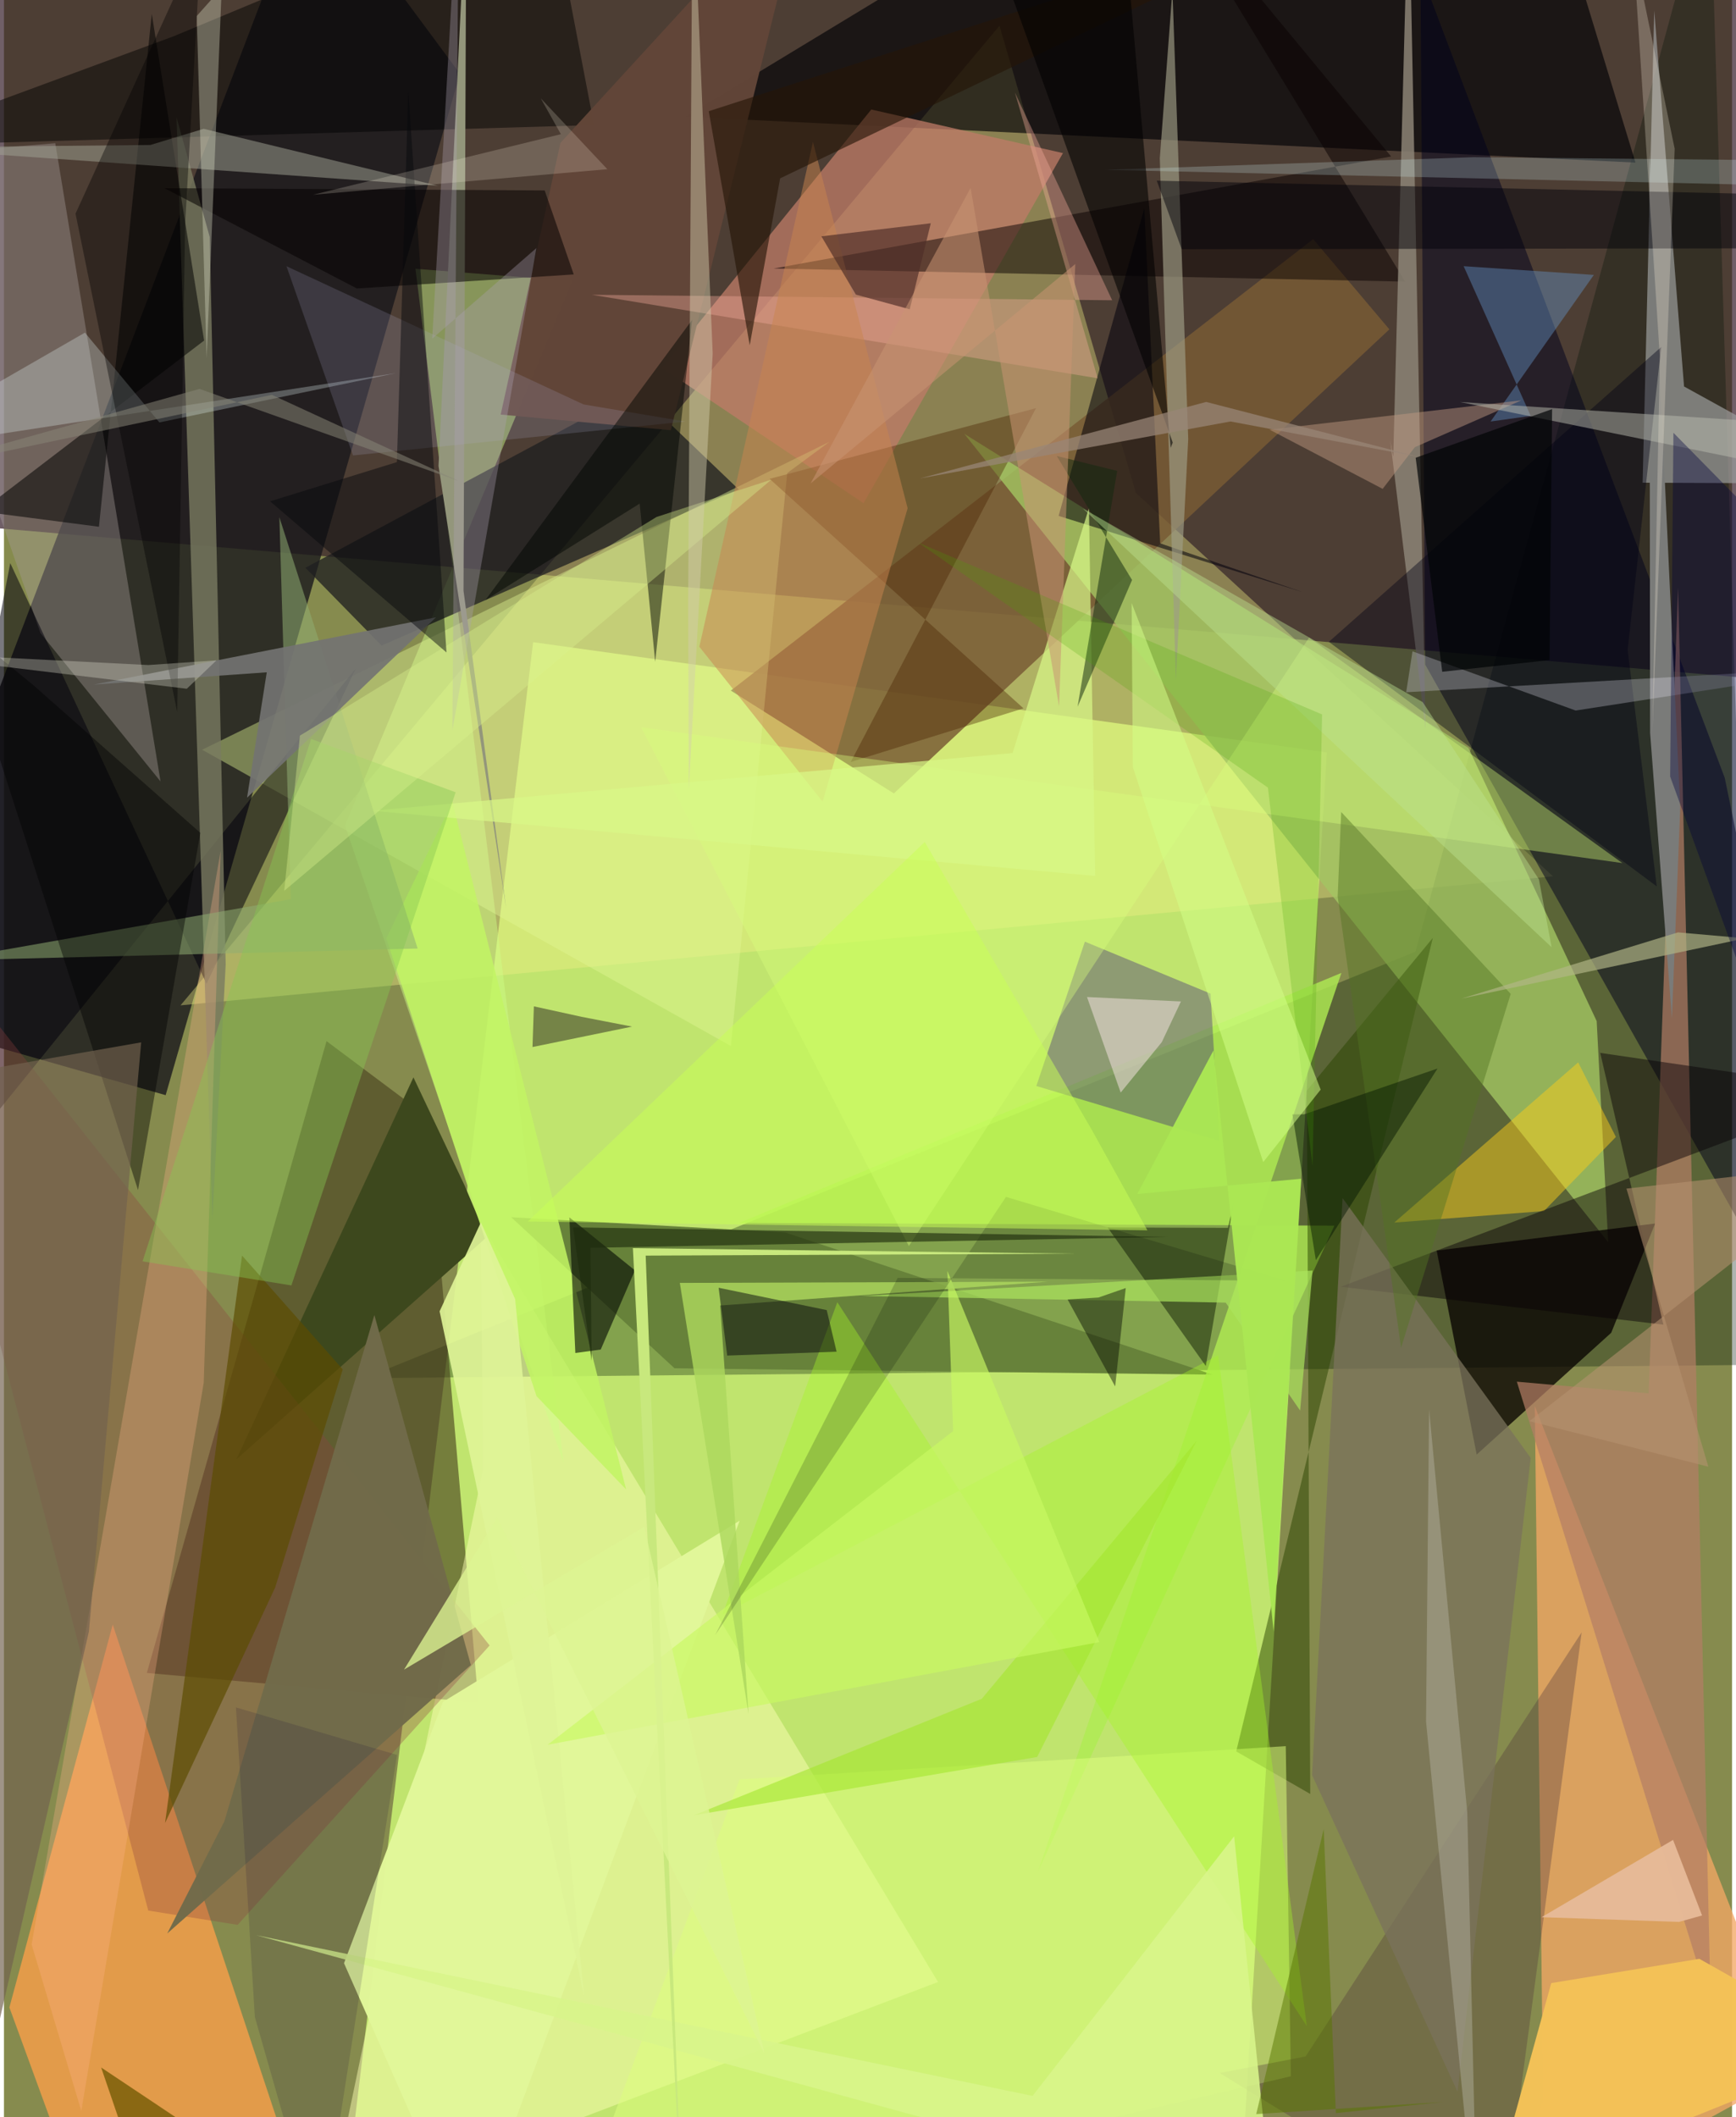 <svg xmlns="http://www.w3.org/2000/svg" width="228" height="278" viewBox="0 0 836 1024"><path fill="#868b4e" d="M0 0h836v1024H0z"/><path fill="#c9f273" fill-opacity=".859" d="M639.978 363.905l-383.98-53.302L162.445 1086h434.319z"/><path fill="#37202a" fill-opacity=".714" d="M-21.193-62L-62 250.455l960 82.114-51.825-344.501z"/><path fill="#1a181c" fill-opacity=".8" d="M78.223 529.69L220.596 35.657 148.28-62-62 489.752z"/><path fill="#f3f085" fill-opacity=".376" d="M749.372 423.843L85.424 486.248 481.605 12.445l65.966 225.986z"/><path fill="#001408" fill-opacity=".318" d="M174.46 666.574l508.396-206.273L825.314-62l22.131 722.145z"/><path fill="#4a431e" fill-opacity=".631" d="M229.513 823.483L205.052 540.2l-48.997-36.64L69.11 809.147z"/><path fill="#f3a764" fill-opacity=".773" d="M866.167 1001.92L712.875 1086l31.75-69.356-4.048-336.589z"/><path fill="#795b35" fill-opacity=".839" d="M670.228 159.303L430.505 383.75l-78.887-49.743 281.746-218.344z"/><path fill="#000005" fill-opacity=".651" d="M329.537 56.474L525.034-62h221.405l42.844 140.643z"/><path fill="#f69e4a" fill-opacity=".816" d="M44.66 1086h107.605L52.622 785.782 2.63 970.924z"/><path fill="#00001d" fill-opacity=".502" d="M898 695.274l-65.528-319.05L685.24-13.896l2.317 335.335z"/><path fill="#a3c562" fill-opacity=".8" d="M464.577 209.818l311.5 390.98-5.562-106.93-62.02-132.118z"/><path fill="#fbffb3" fill-opacity=".486" d="M231.82 710.56l-75.126 360.541 295.197-112.48-221.178-367.274z"/><path fill="#cfff88" fill-opacity=".451" d="M199.083 130.005l71.657 577.6L164.973 399.29l109.935-263.33z"/><path fill="#1f1f20" fill-opacity=".761" d="M145.83 274.607l36.84 37.624 172.746-75.552-49.814-47.662z"/><path fill="#070200" fill-opacity=".765" d="M777.546 644.615l21.256-52.852-105.703 13.09 19.359 98.664z"/><path fill="#67823b" fill-opacity=".996" d="M377.981 596.107l-132.586-7.372 79.007 73.059 260.398 3.074z"/><path fill="#afeb53" fill-opacity=".812" d="M500.395 904.885l143.23-312.074-287.86-1.355 291.247-120.89z"/><path fill="#bf7b67" fill-opacity=".749" d="M512.315 74.052L415.85 243.389 318.456 178l101.13-125.035z"/><path fill="#9d9f9f" fill-opacity=".694" d="M898 233.908l-105.261-.438 5.624-228.348 14.42 181.807z"/><path fill="#a69c9b" fill-opacity=".392" d="M17.637 306.156l58.114 71.807-50.923-308.69L-62 76.55z"/><path fill="#e2f894" fill-opacity=".412" d="M378.924 228.81L351.69 505.933 95.87 362.62l303.44-148.91z"/><path fill="#090001" fill-opacity=".494" d="M677.862 136.214L557.226-62 671.082 75.691 372.353 129.88z"/><path fill="#03010d" fill-opacity=".529" d="M3.05 272.365L-62 610.615l232.155-287.217-72.142 152.457z"/><path fill="#28017e" fill-opacity=".322" d="M522.924 455.447l-23.486 69.812 88.477 26.536-4.213-71.222z"/><path fill="#797b61" fill-opacity=".8" d="M99.54 114.62L83.497 56.782l17.36 532.677 6.419-123.084z"/><path fill="#b37d66" fill-opacity=".702" d="M795.65 673.916l-63.758-5.648 93.786 302.194-15.784-686.452z"/><path fill="#02010b" fill-opacity=".545" d="M559.348 262.793l69.047 23.636-118.18-36.9 41.453-148.76z"/><path fill="#7a7b79" d="M810.93 390.655L806.907 492.6l-10.545-138.116-.344-280.576z"/><path fill="#3d481d" d="M112.48 705.774l85.617-184.68 24.763 52.288 10.56 25.112z"/><path fill="#2a4400" fill-opacity=".502" d="M630.31 527.462l60.94-73.832-95.114 393.465 35.808 20.578z"/><path fill="#8c8476" fill-opacity=".851" d="M679.562-62l-7.454 282.919-1.504-8.269 17.137 140.428z"/><path fill="#dcff7d" fill-opacity=".522" d="M355.875 860.622l264.23-16.063 2.464 159.659L271.58 1086z"/><path fill="#000101" fill-opacity=".529" d="M71.505 6.724l25.328 157.985-108.115 82.63 57.232 7.435z"/><path fill="#a3f527" fill-opacity=".392" d="M630.283 979.942L403.161 629.839l-55.578 151.054L587.391 655.49z"/><path fill-opacity=".475" d="M285.464 60.483L262.826-57.776 82.092 17.544-62 70.726z"/><path fill="#fdcd1b" fill-opacity=".478" d="M745.007 585.756l-72.424 5.56 88.985-77.475 18.237 36.066z"/><path fill="#8e4041" fill-opacity=".318" d="M-62 420.96L69.804 924.077l43.25 6.913 121.898-135.132z"/><path fill="#93967b" d="M222.322 285.731l1.36-337.53-13.443 277.154 32.69 213.89z"/><path fill="#4c363a" fill-opacity=".329" d="M629.683 994.638L763.247 789.52 723.821 1086l-135.661-83.358z"/><path fill="#091501" fill-opacity=".463" d="M581.422 660.694l-47.498-67.005 58.2.177 2.76-12.051z"/><path fill="#070106" fill-opacity=".463" d="M646.722 622.355l156.057 18.328-30.556-131.434L898 527.647z"/><path fill="#ffb48a" fill-opacity=".298" d="M37.411 1020.988l59.235-352.215 8.19-257.266-91.448 528.966z"/><path fill="#eefeff" fill-opacity=".275" d="M189.612 180.463L-62 219.11l101.17-58.232 36.025 43.432z"/><path fill="#a0a192" fill-opacity=".514" d="M96.615 62.303l-25.771 7.82-122.933 1.23 262.068 18.506z"/><path fill="#c2f464" fill-opacity=".855" d="M300.99 720.386l-84.065-332.472-31.952 66.013 72.67 221.34z"/><path fill="#482200" fill-opacity=".388" d="M493.218 342.608L370.405 231.597l128.872-34.183-89.63 171.136z"/><path fill="#624538" fill-opacity=".984" d="M322.614 208.082l-82.313-7.567 28.923-131.408L389.438-62z"/><path fill="#000400" fill-opacity=".588" d="M288.703 652.718l-12.285 1.684-2.91-65.631 31.741 25.668z"/><path fill="#000215" fill-opacity=".408" d="M785.49 314.378l16.234-146.528-160.78 142.589 158.625 118.275z"/><path fill="#f5ab9b" fill-opacity=".38" d="M284.437 142.575l251.686 2.653-47.064-100.496 40.07 138.244z"/><path fill="#90ae73" fill-opacity=".537" d="M-29.285 464.582l168.059-29.66-5.538-184.774 66.903 208.632z"/><path fill="#9e9d85" fill-opacity=".663" d="M565.276-4.824l-6.106 81.393 7.776 252.155 5.973-116.397z"/><path fill="#ca8550" fill-opacity=".498" d="M336.407 312.811l59.638 74.905 41.128-141.897-45.807-177.17z"/><path fill="#d7ff7c" fill-opacity=".38" d="M631.371 308.396l151.563 109.038-474.69-65.706 129.52 250.938z"/><path fill="#6797ca" fill-opacity=".412" d="M706.158 128.747l62.989 4.215-49.953 70.904 19.41-2.7z"/><path fill="#040000" fill-opacity=".537" d="M275.643 132.732l-104.926 6.798-93.051-48.515 183.92 1.096z"/><path fill="#e1f699" fill-opacity=".984" d="M164.508 949.528l47.854-126.397 143.564-87.652L224.664 1086z"/><path fill="#00000a" fill-opacity=".486" d="M569.764 120.531l-12.071-33.134L898 94.917l-23.051 25.156z"/><path fill="#7b725b" fill-opacity=".745" d="M632.838 858.556l70.357 153.125L738.6 705.139l-91.017-125.656z"/><path fill="#f3c257" fill-opacity=".98" d="M748.538 959.146l71.657-11.731L898 991.325l-178.165 71.817z"/><path fill="#5c4c00" fill-opacity=".678" d="M131.206 767.831l32.7-105.49-48.723-55.06-37.25 274.462z"/><path fill="#d9f888" fill-opacity=".702" d="M178.195 392.123l349.703 31.537-3.019-177.874L487.95 364.23z"/><path fill="#abe55d" fill-opacity=".69" d="M627.05 682.24l-35.998-52.21-176.29-3.213 218.296-12.293z"/><path fill="#c29c83" fill-opacity=".459" d="M682.54 216.294l51.553-22.66-121.836 14.173 54.716 28.635z"/><path fill-opacity=".42" d="M95.014 402.83L64.859 575.586l-88.287-275.128 38.107 31.335z"/><path fill="#12290e" fill-opacity=".514" d="M509.292 220.534l29.249 7.228-19.157 114.068 26.36-61.317z"/><path fill="#87c553" fill-opacity=".42" d="M218.512 383.208L139.06 621.713 67.044 610.07l81.553-252.686z"/><path fill="#716b4a" fill-opacity=".973" d="M225.871 805.32l-46.672-169.286-72.581 244.899-27.623 54.218z"/><path fill="#b1aed5" fill-opacity=".184" d="M136.677 128.767l143.703 66.84 49.305 8.284-160.833 16.391z"/><path fill="#000601" fill-opacity=".482" d="M332.924 154.701l-17.878 165.368-7.505-76.498-74.639 46.687z"/><path fill="#737372" fill-opacity=".914" d="M117.604 385.81l9.534-60.645-83.75 5.944 165.65-32.542z"/><path fill="#ebeaf9" fill-opacity=".275" d="M898 322.29l-137.651 21.373-78.934-28.637-3.053 19.781z"/><path fill="#dfe0c8" fill-opacity=".361" d="M98.04 173.198L107.632-62l28.606 21.529-42.98 48.22z"/><path fill="#b79271" fill-opacity=".553" d="M737.983 687.355l86.558 22.042-39.627-134.51L898 562.223z"/><path fill="#537422" fill-opacity=".451" d="M675.884 651.875l-30.665-218.22 1.7-40.928 82.005 87.986z"/><path fill="#dff497" fill-opacity=".914" d="M247.297 628.3l-16.59-37.046-19.958 42.98 69.88 331.136z"/><path fill="#72614e" fill-opacity=".678" d="M41.096 789.119L-5.181 990.43-62 526.589l128.391-22.443z"/><path fill="#b3af9e" fill-opacity=".467" d="M707.923 876.74l4.842 209.26-24.798-253.316 1.468-151.013z"/><path fill="#d2f9fd" fill-opacity=".224" d="M885.458 90.273l-4.056-12.514-170.53-1.728-178.198 6.105z"/><path fill="#a3e62e" fill-opacity=".6" d="M473.053 821.639L333.78 877.985l166.04-28.193 77.219-152.993z"/><path fill="#babcb0" fill-opacity=".49" d="M898 233.846l-193.617-39.414 185.679 12.048L898 144.765z"/><path fill="#c8f962" fill-opacity=".663" d="M263.02 843.868l196.155-151.694-2.754-77.47 73.517 179.51z"/><path fill="#f5e3e1" fill-opacity=".514" d="M569.4 484.368l-9.282 19.694-19.88 24.387-16.294-46.22z"/><path fill="#b1b686" fill-opacity=".671" d="M837.858 454.803l-132.784 28.19 104.768-32.033 40 3.522z"/><path fill="#aea1b4" fill-opacity=".341" d="M220.057-62l-12.873 225.81 50.385-43.817-40.635 233.327z"/><path fill="#4e5333" fill-opacity=".659" d="M303.85 496.529l-48.153 9.881.662-19.674 23.115 5.07z"/><path fill="#daf38f" fill-opacity=".376" d="M135.586 430.866l235.667-198.888-55.575 18.075-172.487 105.735z"/><path fill="#261607" fill-opacity=".627" d="M653.998-47.307L340.971 53.782l19.81 113.199 14.717-80.722z"/><path fill="#d4ccad" fill-opacity=".459" d="M330.995 292.441L333.13-62l9.735 233.004-11.572 211.113z"/><path fill="#bee392" fill-opacity=".427" d="M521.925 245.937l164.434 93.661 56.214 85.722 6.138 32.806z"/><path fill="#4e2e27" fill-opacity=".667" d="M438.19 149.59l10.184-41.604-52.93 6.32 16.695 28.186z"/><path fill="#000101" fill-opacity=".569" d="M565.428 214.054l-1.014 2.57L539.609-62l-59.806 38.262z"/><path fill="#06080b" fill-opacity=".463" d="M195.615 44.218l-5.524 179.287-61.344 18.966 85.35 73.1z"/><path fill="#acd85d" fill-opacity=".82" d="M346.48 631.425l13.731 197.56-33.246-208.488 178.075-.595z"/><path fill="#050900" fill-opacity=".447" d="M529.475 627.57l13.22-4.586-5.125 47.57-23.008-42.042z"/><path fill-opacity=".38" d="M34.622 103.336l49.185 240.993 3.867-236.321 7.758-137.984z"/><path fill="#000b00" fill-opacity=".18" d="M432.348 618.073l187.788 1.366-135.394-40.546L344.07 790.828z"/><path fill="#c8fe57" fill-opacity=".514" d="M445.461 407.241L253.434 590.785l299.722 4.284-26.526-47.944z"/><path fill="#d8f58b" fill-opacity=".886" d="M497.607 1013.709l-375.55-77.724 491.843 134.62-18.768-182.45z"/><path fill="#00000a" fill-opacity=".478" d="M398.024 633.65l4.784 20.123-52.928 1.874-4.137-32.802z"/><path fill="#00003c" fill-opacity=".38" d="M807.65 209.331l-1.591 166.26L898 628.264V301.237z"/><path fill="#c8e87d" d="M304.265 603.676L328.668 1086l-18.223-478.704 207.272-.941z"/><path fill="#abe854" fill-opacity=".969" d="M548.269 577.5l36.855-69.46 29.112 281.033L627.58 570.11z"/><path fill="#e6e5d7" fill-opacity=".322" d="M102.825 319.374L88.46 333.128-62 314.955l131.824 6.706z"/><path fill="#e6b998" fill-opacity=".976" d="M821.499 926.44l-14.038-36.539-63.584 37.373 66.442 2.29z"/><path fill="#fdf0de" fill-opacity=".259" d="M788.14-25.365l12.96 198.132-3.631 181.214 10.775-282.053z"/><path fill="#041700" fill-opacity=".463" d="M634.658 609.495l58.863-92.697-64.547 22.164-5.65.032z"/><path fill="#def593" fill-opacity=".776" d="M193.549 807.532l116.21-69.069 58.1 254.73L238.627 734.02z"/><path fill="#1e2d0d" fill-opacity=".639" d="M563.184 598.262l-287.85-4.638 8.96 64.514-.555-54.616z"/><path fill="#c89573" fill-opacity=".533" d="M467.644 90.868l42.78 250.81 7.847-213.982L390.23 233.83z"/><path fill="#705903" fill-opacity=".769" d="M286.834 1086l-212.444-5.826-27.37-80.204L175.916 1086z"/><path fill="#fff9e0" fill-opacity=".196" d="M291.899 81.841l-142.4 12.357 119.924-29.29-9.74-17.357z"/><path fill="#010305" fill-opacity=".69" d="M748.947 197.87l-65.994 23.523 12.84 103.518 51.925-5.638z"/><path fill="#47a300" fill-opacity=".22" d="M637.675 345.551l-4.629 218.518-21.573-183.12-169.085-118.481z"/><path fill="#120034" fill-opacity=".141" d="M121.371 975.555L152.976 1086l37.184-237.204-77.933-22.982z"/><path fill="#d3ff88" fill-opacity=".525" d="M609.2 562.06l-63.066-191.006-.61-79.424 91.463 235.372z"/><path fill="#998677" fill-opacity=".733" d="M593.376 203.851l91.054 17.137-102.828-26.584-138.575 37.018z"/><path fill="#597600" fill-opacity=".502" d="M605.814 1022.519l32.64-137.857 5.88 137.378 51.74-5.383z"/><path fill="#898777" fill-opacity=".522" d="M94.6 188.097l125.682 44.657-90.664-41.776-185.102 39.163z"/></svg>